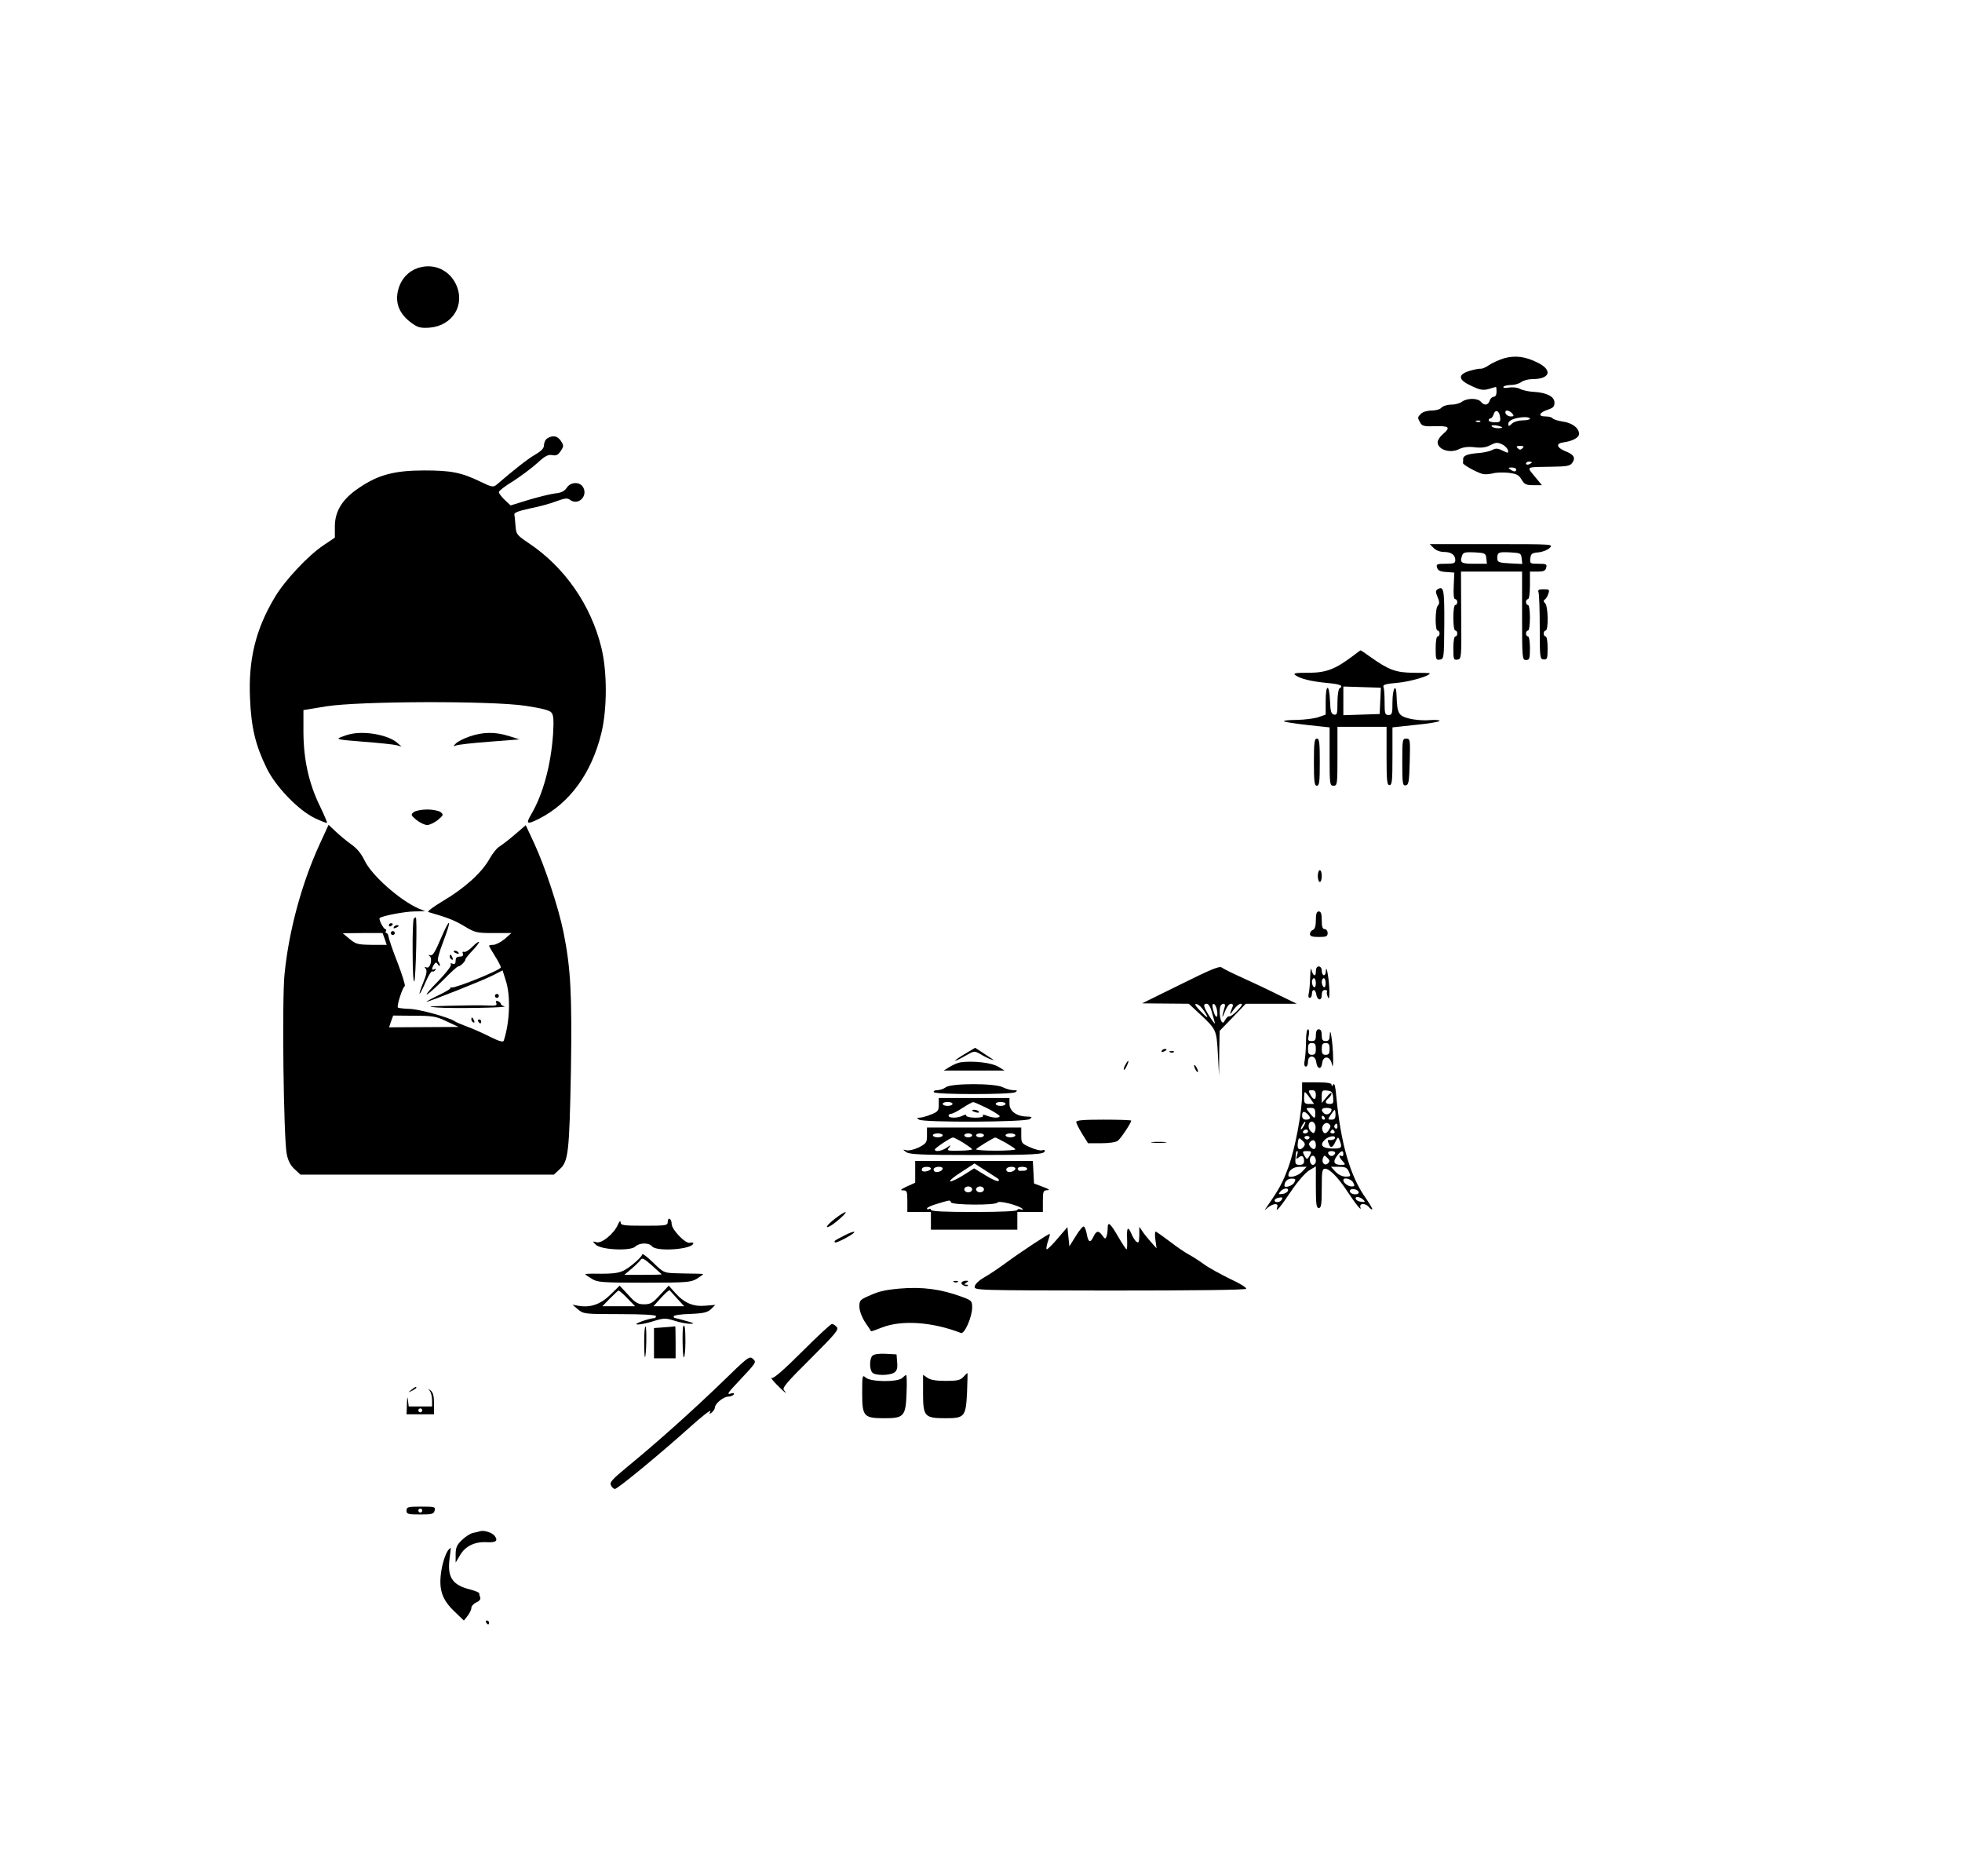 <?xml version="1.0" standalone="no"?>
<!DOCTYPE svg PUBLIC "-//W3C//DTD SVG 20010904//EN"
 "http://www.w3.org/TR/2001/REC-SVG-20010904/DTD/svg10.dtd">
<svg version="1.0" xmlns="http://www.w3.org/2000/svg"
 width="999pt" height="955pt" viewBox="0 0 999 955"
 preserveAspectRatio="xMidYMid meet">

<g transform="translate(0,955) scale(0.1,-0.1)"
fill="#000000" stroke="none">
<path d="M2144 8190 c-51 -11 -91 -46 -110 -95 -29 -77 -6 -143 67 -193 28
-20 43 -23 87 -20 118 10 183 118 133 222 -33 68 -104 103 -177 86z"/>
<path d="M7658 7726 c-25 -8 -59 -23 -75 -34 -16 -11 -35 -20 -43 -19 -8 1
-34 -4 -57 -11 -63 -19 -59 -46 10 -77 44 -21 59 -23 88 -15 18 6 35 10 36 10
2 0 3 -11 3 -25 0 -15 -6 -25 -14 -25 -8 0 -18 -9 -21 -20 -8 -24 -28 -26 -45
-5 -16 19 -70 19 -96 0 -10 -8 -35 -15 -55 -15 -20 0 -42 -7 -49 -15 -7 -9
-29 -15 -51 -15 -21 0 -45 -7 -53 -16 -19 -18 -19 -20 -5 -45 8 -16 20 -20 57
-19 93 3 102 -3 57 -42 -14 -12 -25 -29 -25 -39 0 -38 64 -59 110 -35 21 10
46 13 79 9 34 -4 57 -1 80 11 27 14 36 15 59 4 15 -7 28 -21 30 -30 3 -16 1
-16 -27 -2 -24 12 -35 13 -53 3 -12 -6 -41 -13 -65 -15 -58 -4 -83 -13 -83
-30 0 -8 0 -17 -1 -21 -1 -9 68 -47 100 -56 12 -3 35 -1 52 3 17 5 52 6 80 3
41 -5 53 -11 66 -34 15 -25 24 -29 61 -29 l43 0 -37 45 c-42 51 -49 47 89 49
74 1 91 4 102 19 19 27 9 43 -37 61 -43 18 -47 39 -7 44 45 6 79 24 79 43 0
30 -34 56 -83 63 -26 4 -49 11 -52 17 -4 5 -20 9 -36 9 -40 0 -33 19 11 34 28
9 35 16 35 36 0 31 -39 51 -104 55 -26 1 -58 8 -71 15 -12 7 -38 10 -57 7 -20
-4 -31 -2 -28 4 4 5 21 9 39 9 18 0 41 7 52 15 10 8 36 15 57 15 89 0 104 45
28 83 -63 32 -115 39 -173 23z m-20 -299 c3 -24 0 -27 -27 -27 -17 0 -31 5
-31 10 0 6 4 10 9 10 5 0 13 9 16 21 9 27 29 19 33 -14z m62 18 c10 -12 9 -15
-8 -15 -11 0 -22 7 -26 15 -3 9 0 15 8 15 7 0 19 -7 26 -15z m90 -27 c0 -4
-17 -8 -37 -8 -20 0 -45 -7 -55 -17 -16 -15 -18 -15 -18 0 0 10 13 20 33 26
37 10 77 10 77 -1z m-253 -14 c-3 -3 -12 -4 -19 -1 -8 3 -5 6 6 6 11 1 17 -2
13 -5z m112 -30 c2 -2 -7 -4 -22 -4 -14 0 -29 5 -32 10 -6 10 42 4 54 -6z
m103 -106 c-9 -9 -15 -9 -24 0 -9 9 -7 12 12 12 19 0 21 -3 12 -12z m48 -72
c0 -2 -7 -6 -15 -10 -8 -3 -15 -1 -15 4 0 6 7 10 15 10 8 0 15 -2 15 -4z m-80
-36 c0 -13 -11 -13 -30 0 -12 8 -11 10 8 10 12 0 22 -4 22 -10z"/>
<path d="M2788 7319 c-10 -5 -18 -21 -18 -34 0 -17 -12 -30 -46 -50 -39 -23
-99 -70 -196 -153 -16 -13 -24 -12 -80 15 -99 48 -151 58 -288 58 -151 0 -234
-22 -331 -88 -85 -56 -124 -119 -124 -197 l0 -57 -58 -39 c-78 -52 -198 -180
-248 -265 -97 -162 -135 -317 -126 -514 6 -147 27 -237 84 -354 45 -94 161
-215 246 -256 32 -15 59 -26 62 -24 2 2 -14 39 -35 83 -57 116 -84 237 -85
376 l0 115 115 19 c170 27 839 29 1015 3 85 -13 124 -23 133 -35 11 -13 12
-40 8 -110 -11 -157 -51 -306 -112 -409 -28 -48 -21 -52 39 -22 157 79 269
232 319 437 30 123 30 313 0 435 -53 217 -187 409 -367 530 -64 43 -67 47 -70
89 -2 23 -4 49 -6 57 -3 11 18 19 81 33 47 9 108 26 135 37 42 15 54 17 68 6
40 -29 89 16 68 61 -15 33 -65 33 -86 0 -11 -17 -28 -25 -59 -28 -24 -3 -85
-18 -135 -33 l-91 -28 -30 28 c-17 16 -30 34 -30 40 0 6 32 31 72 55 39 25 94
66 123 92 40 37 56 45 77 41 20 -4 30 1 43 21 16 24 16 28 1 51 -17 26 -40 31
-68 14z"/>
<path d="M7300 6760 c12 -12 33 -20 53 -20 37 0 57 -15 57 -42 0 -15 -8 -18
-49 -18 -44 0 -49 -2 -44 -19 4 -15 15 -21 47 -23 l41 -3 -3 -67 c-2 -44 0
-68 7 -68 6 0 11 -7 11 -15 0 -8 -4 -15 -10 -15 -6 0 -10 -28 -10 -65 0 -37 4
-65 10 -65 6 0 10 -7 10 -15 0 -8 -4 -15 -10 -15 -6 0 -10 -27 -10 -61 0 -56
2 -60 21 -57 20 3 21 7 19 226 l-1 222 156 0 155 0 0 -225 c0 -218 1 -225 20
-225 18 0 20 7 20 60 0 33 -4 60 -10 60 -5 0 -10 7 -10 15 0 8 5 15 10 15 6 0
10 28 10 65 0 37 -4 65 -10 65 -5 0 -10 7 -10 15 0 8 5 15 10 15 6 0 10 30 10
70 l0 70 39 0 c30 0 40 4 44 20 5 18 0 20 -40 20 -42 0 -44 1 -41 28 3 23 8
27 41 30 21 2 47 12 58 23 19 19 16 19 -296 19 l-315 0 20 -20z m268 -52 l3
-28 -65 0 c-68 0 -75 5 -60 45 5 13 18 15 63 13 53 -3 56 -5 59 -30z m180 -1
l3 -28 -63 3 c-55 3 -63 6 -64 23 -1 33 5 36 64 33 54 -3 57 -4 60 -31z"/>
<path d="M7320 6550 c-11 -7 -11 -14 0 -40 10 -23 10 -34 1 -43 -14 -14 -15
-127 -1 -127 6 0 10 -7 10 -15 0 -8 -4 -15 -10 -15 -6 0 -10 -27 -10 -61 0
-56 2 -60 21 -57 21 3 22 7 23 180 1 178 -3 197 -34 178z"/>
<path d="M7834 6534 c3 -9 6 -89 6 -178 0 -155 1 -162 20 -163 18 -2 20 4 20
58 0 33 -4 59 -10 59 -5 0 -10 7 -10 15 0 8 5 15 10 15 15 0 13 123 -2 138 -9
9 -10 15 -2 20 6 4 14 17 18 30 7 20 4 22 -24 22 -25 0 -31 -3 -26 -16z"/>
<path d="M6885 6208 c-87 -65 -133 -83 -223 -83 -69 0 -80 -2 -65 -13 26 -18
79 -31 161 -39 68 -6 85 -14 62 -28 -5 -3 -10 -35 -10 -71 0 -57 -2 -65 -17
-62 -15 3 -19 16 -21 71 -4 88 -22 87 -22 -2 l0 -69 -37 -13 c-21 -7 -70 -13
-110 -14 -40 0 -69 -3 -65 -7 4 -4 58 -12 120 -19 l112 -12 0 -149 c0 -141 1
-148 20 -148 19 0 20 7 20 150 l0 150 125 0 125 0 0 -148 c0 -126 2 -149 15
-149 13 0 15 23 15 147 l0 147 120 13 c66 6 120 16 120 20 0 5 -24 6 -52 4
-29 -3 -75 1 -103 8 -55 14 -61 26 -64 116 -2 69 -21 39 -21 -34 0 -57 -2 -64
-20 -64 -18 0 -20 7 -20 64 0 35 -2 71 -6 79 -4 11 11 16 73 21 64 6 163 35
163 48 0 2 -37 3 -83 3 -89 1 -124 13 -220 81 -26 19 -48 34 -50 33 -1 0 -20
-14 -42 -31z m143 -226 l-3 -67 -92 -3 -93 -3 0 73 0 73 95 -3 96 -3 -3 -67z"/>
<path d="M1785 5813 c-11 -2 -33 -9 -50 -16 -27 -10 -13 -13 115 -23 80 -6
156 -14 170 -18 l25 -7 -23 20 c-45 39 -162 61 -237 44z"/>
<path d="M2392 5801 c-30 -10 -61 -26 -70 -35 -16 -16 -16 -17 0 -11 10 4 86
13 170 19 l153 12 -54 17 c-70 22 -132 21 -199 -2z"/>
<path d="M6690 5670 c0 -100 3 -120 15 -120 13 0 15 20 15 120 0 100 -2 120
-15 120 -12 0 -15 -20 -15 -120z"/>
<path d="M7140 5669 c0 -109 2 -120 18 -117 15 3 17 18 20 121 3 112 2 117
-18 117 -19 0 -20 -6 -20 -121z"/>
<path d="M2107 5416 c-16 -13 -16 -15 13 -40 18 -14 42 -26 55 -26 13 0 37 12
55 26 29 25 29 27 13 40 -10 7 -40 13 -68 13 -27 0 -58 -6 -68 -13z"/>
<path d="M1628 5253 c-90 -195 -157 -439 -179 -660 -14 -129 -5 -841 11 -918
7 -35 19 -58 40 -77 l30 -28 645 0 645 0 30 28 c44 39 49 85 57 502 6 389 -1
522 -38 705 -25 124 -95 336 -150 454 l-42 90 -56 -48 c-31 -27 -66 -53 -77
-60 -12 -6 -35 -34 -52 -64 -39 -70 -128 -150 -237 -214 -48 -29 -82 -54 -74
-56 100 -29 133 -42 183 -72 55 -33 63 -35 149 -35 l91 0 -34 -30 c-19 -16
-45 -29 -57 -30 -13 0 -23 -2 -23 -5 0 -2 14 -26 30 -52 17 -26 30 -52 30 -58
0 -13 -232 -107 -251 -102 -8 2 -10 2 -5 -1 5 -3 -22 -20 -60 -38 -38 -18 -66
-34 -62 -34 12 0 286 108 336 134 l51 26 16 -51 c26 -78 21 -212 -10 -307 -3
-9 -24 -3 -72 21 -38 19 -90 42 -118 52 -27 10 -55 22 -60 26 -26 19 -185 63
-232 63 -28 1 -54 4 -57 7 -7 7 23 102 35 109 4 3 -13 57 -37 120 -25 63 -45
123 -46 133 -1 9 -6 17 -11 17 -4 0 -5 5 -2 10 3 6 2 10 -3 10 -9 0 -35 50
-29 56 10 11 130 34 177 34 l55 1 -34 14 c-97 43 -240 170 -275 245 -16 33
-38 61 -67 81 -24 17 -60 47 -80 66 l-36 34 -45 -98z m331 -483 l10 -30 -77 0
c-70 1 -80 3 -112 30 l-35 29 102 1 101 0 11 -30z m316 -420 l60 -28 -177 -1
-177 -1 10 30 11 30 106 -1 c96 0 113 -3 167 -29z"/>
<path d="M6710 5090 c0 -16 5 -30 10 -30 6 0 10 14 10 30 0 17 -4 30 -10 30
-5 0 -10 -13 -10 -30z"/>
<path d="M6700 4866 c0 -30 -5 -46 -15 -50 -8 -3 -15 -12 -15 -21 0 -11 11
-15 45 -15 38 0 45 3 45 20 0 11 -7 20 -15 20 -11 0 -15 12 -15 45 0 33 -4 45
-15 45 -11 0 -15 -12 -15 -44z"/>
<path d="M2107 4873 c-4 -3 -7 -81 -6 -172 0 -96 4 -158 9 -146 7 19 15 325 7
325 -2 0 -7 -3 -10 -7z"/>
<path d="M2245 4773 c-29 -69 -42 -90 -54 -86 -11 3 -12 2 -4 -4 17 -12 4 -66
-15 -58 -11 4 -12 2 -4 -7 7 -9 4 -29 -13 -70 -31 -77 -22 -75 12 2 14 33 29
57 34 55 4 -3 11 0 15 6 4 8 3 9 -4 5 -15 -9 -15 4 -2 24 9 13 11 13 20 0 5
-8 10 -10 10 -4 0 5 -4 14 -9 20 -6 5 4 43 25 98 46 119 38 134 -11 19z"/>
<path d="M1980 4839 c0 -5 5 -7 10 -4 6 3 10 8 10 11 0 2 -4 4 -10 4 -5 0 -10
-5 -10 -11z"/>
<path d="M2005 4830 c-3 -6 1 -7 9 -4 18 7 21 14 7 14 -6 0 -13 -4 -16 -10z"/>
<path d="M1990 4800 c0 -5 5 -10 10 -10 6 0 10 5 10 10 0 6 -4 10 -10 10 -5 0
-10 -4 -10 -10z"/>
<path d="M2405 4730 c-16 -17 -35 -28 -42 -26 -7 3 -10 -1 -6 -10 3 -9 -2 -14
-16 -14 -15 0 -21 -6 -21 -21 0 -15 -5 -19 -16 -15 -9 4 -13 2 -8 -5 3 -6 -26
-44 -67 -86 -41 -41 -65 -71 -54 -65 11 6 49 40 85 76 35 36 68 66 73 66 11 0
37 26 37 36 0 5 17 25 37 46 20 21 34 40 32 43 -3 3 -18 -9 -34 -25z"/>
<path d="M2310 4706 c0 -2 7 -7 16 -10 8 -3 12 -2 9 4 -6 10 -25 14 -25 6z"/>
<path d="M2290 4681 c0 -6 4 -13 10 -16 6 -3 7 1 4 9 -7 18 -14 21 -14 7z"/>
<path d="M6010 4538 l-195 -96 119 -1 119 -1 56 -52 c85 -80 85 -80 92 -203
l6 -110 1 113 2 114 67 69 66 69 130 0 130 0 -99 48 c-54 27 -137 66 -184 87
-47 21 -92 44 -100 50 -12 8 -59 -12 -210 -87z m121 -135 c27 -42 21 -42 -22
3 -24 26 -29 35 -16 32 10 -1 27 -18 38 -35z m39 -4 c6 -22 14 -48 16 -57 3
-9 -8 4 -25 30 -34 53 -38 68 -16 68 8 0 19 -17 25 -41z m28 0 c4 -40 -12 -30
-22 14 -5 21 -3 28 6 25 7 -3 14 -20 16 -39z m38 25 c-3 -9 -8 -28 -11 -42 -3
-15 2 -8 11 16 9 24 22 42 31 42 9 0 13 -6 9 -15 -17 -42 -16 -47 4 -17 12 17
29 32 38 32 11 0 6 -10 -18 -35 -18 -19 -37 -32 -41 -29 -4 2 -13 -5 -20 -17
-9 -17 -13 -19 -20 -8 -10 16 -12 73 -2 82 12 13 25 7 19 -9z"/>
<path d="M6671 4575 c-1 -33 -4 -70 -7 -82 -4 -14 -2 -23 5 -23 6 0 11 9 11
20 0 27 18 26 22 -2 5 -32 28 -35 28 -4 0 17 5 26 16 26 8 0 13 -3 11 -7 -3
-5 -1 -17 4 -28 5 -14 8 -8 8 25 0 55 -16 150 -18 107 -1 -31 -21 -28 -21 4 0
10 -7 19 -15 19 -10 0 -15 -10 -15 -27 0 -29 -15 -22 -23 12 -3 11 -5 -7 -6
-40z m29 -31 c0 -14 -4 -23 -10 -19 -5 3 -10 15 -10 26 0 10 5 19 10 19 6 0
10 -12 10 -26z m50 0 c0 -14 -4 -23 -10 -19 -5 3 -10 15 -10 26 0 10 5 19 10
19 6 0 10 -12 10 -26z"/>
<path d="M2520 4480 c0 -5 5 -10 10 -10 6 0 10 5 10 10 0 6 -4 10 -10 10 -5 0
-10 -4 -10 -10z"/>
<path d="M2527 4444 c5 -13 -3 -15 -43 -13 -27 2 -112 1 -189 -1 -117 -3 -128
-4 -70 -9 76 -6 371 -1 343 6 -10 3 -18 8 -18 13 0 4 -7 10 -14 13 -10 4 -13
1 -9 -9z"/>
<path d="M2400 4361 c0 -6 4 -13 10 -16 6 -3 7 1 4 9 -7 18 -14 21 -14 7z"/>
<path d="M2435 4350 c3 -5 8 -10 11 -10 2 0 4 5 4 10 0 6 -5 10 -11 10 -5 0
-7 -4 -4 -10z"/>
<path d="M6650 4253 c0 -32 -3 -75 -6 -95 -5 -25 -3 -38 5 -38 6 0 11 11 11
25 0 36 38 35 42 -2 4 -36 26 -41 30 -6 4 40 40 39 49 -2 5 -22 7 -16 7 25 0
65 -15 175 -17 123 -1 -26 -5 -33 -21 -33 -16 0 -20 7 -20 30 0 20 -5 30 -15
30 -10 0 -15 -10 -15 -30 0 -24 -4 -30 -21 -30 -19 0 -21 4 -15 30 3 17 1 30
-4 30 -6 0 -10 -26 -10 -57z m50 -43 c0 -23 -4 -30 -20 -30 -16 0 -20 7 -20
30 0 23 4 30 20 30 16 0 20 -7 20 -30z m70 0 c0 -23 -4 -30 -20 -30 -16 0 -20
7 -20 30 0 23 4 30 20 30 16 0 20 -7 20 -30z"/>
<path d="M4910 4183 c-30 -18 -51 -33 -46 -33 5 0 29 12 53 26 44 25 44 25 76
7 18 -11 41 -22 52 -26 19 -6 19 -6 1 6 -10 7 -33 21 -50 33 l-31 20 -55 -33z"/>
<path d="M5915 4200 c-3 -6 1 -7 9 -4 18 7 21 14 7 14 -6 0 -13 -4 -16 -10z"/>
<path d="M5958 4193 c7 -3 16 -2 19 1 4 3 -2 6 -13 5 -11 0 -14 -3 -6 -6z"/>
<path d="M4891 4142 c-13 -2 -37 -12 -55 -23 l-31 -19 155 0 155 0 -33 20
c-33 20 -128 31 -191 22z"/>
<path d="M5730 4129 c-7 -11 -10 -23 -7 -25 2 -2 9 7 15 21 14 30 7 33 -8 4z"/>
<path d="M6080 4125 c0 -5 5 -17 10 -25 5 -8 10 -10 10 -5 0 6 -5 17 -10 25
-5 8 -10 11 -10 5z"/>
<path d="M6630 3981 c0 -89 -35 -277 -70 -373 -28 -77 -47 -112 -107 -198 -17
-25 -17 -25 3 -7 11 9 28 17 37 17 11 0 14 -5 10 -17 -10 -30 13 -3 74 87 32
47 72 93 91 103 l32 19 0 -106 c0 -88 3 -106 15 -106 12 0 15 18 15 100 0 90
2 100 18 100 22 0 67 -46 112 -115 45 -68 75 -104 67 -82 -8 22 25 24 43 2 7
-9 15 -14 17 -11 2 2 -12 26 -31 54 -81 112 -129 279 -152 521 -4 48 -9 69
-15 60 -6 -10 -9 -11 -9 -1 0 8 -22 12 -75 12 l-75 0 0 -59z m70 -7 c0 -27
-14 -25 -30 7 -9 16 -7 19 10 19 15 0 20 -7 20 -26z m88 -11 c3 -28 0 -33 -17
-33 -25 0 -27 13 -6 30 8 7 15 18 15 24 -1 6 -12 -2 -25 -19 l-25 -30 0 33 c0
30 2 33 28 30 22 -2 28 -8 30 -35z m-118 -3 l21 -30 -25 0 c-22 0 -26 4 -26
30 0 17 2 30 4 30 3 0 14 -13 26 -30z m27 -79 c0 -30 -4 -29 -36 12 -12 15
-11 17 11 17 21 0 25 -5 25 -29z m83 21 c0 -19 -23 -32 -37 -21 -20 17 -15 29
12 29 14 0 25 -4 25 -8z m20 -27 c0 -18 -5 -25 -20 -25 -20 0 -20 1 -4 25 9
14 18 25 20 25 2 0 4 -11 4 -25z m-142 3 c18 -18 15 -28 -8 -28 -13 0 -20 7
-20 20 0 23 10 26 28 8z m87 -18 c3 -5 1 -10 -4 -10 -6 0 -11 5 -11 10 0 6 2
10 4 10 3 0 8 -4 11 -10z m-105 -40 c-6 -11 -13 -20 -16 -20 -2 0 0 9 6 20 6
11 13 20 16 20 2 0 0 -9 -6 -20z m56 5 c4 -8 3 -23 0 -32 -6 -15 -8 -15 -23
-1 -16 17 -12 48 7 48 6 0 13 -7 16 -15z m71 -26 c-14 -23 -26 -24 -33 -4 -9
23 15 48 32 34 10 -8 11 -15 1 -30z m43 15 c0 -8 -5 -12 -10 -9 -6 4 -8 11 -5
16 9 14 15 11 15 -7z m-150 -24 c0 -5 -7 -10 -16 -10 -8 0 -12 5 -9 10 3 6 10
10 16 10 5 0 9 -4 9 -10z m135 0 c3 -5 -1 -10 -10 -10 -9 0 -13 5 -10 10 3 6
8 10 10 10 2 0 7 -4 10 -10z m-127 -32 c-2 -5 -8 -9 -13 -9 -5 0 -11 4 -13 9
-1 5 4 9 13 9 9 0 14 -4 13 -9z m129 -3 c-2 -5 -12 -9 -21 -9 -18 2 -18 2 -10
-20 9 -23 19 -20 34 12 12 25 13 26 21 7 15 -38 10 -43 -37 -42 -52 1 -67 18
-38 45 20 19 57 24 51 7z m-158 -42 c-20 -24 -36 -15 -31 17 4 30 5 30 23 14
14 -13 16 -20 8 -31z m61 6 c0 -22 -13 -25 -29 -6 -8 10 -7 17 1 25 15 15 28
6 28 -19z m-96 -51 c-6 -19 -5 -21 8 -11 17 15 28 7 28 -19 0 -12 -7 -18 -23
-18 -19 0 -23 5 -21 28 2 37 3 42 10 42 3 0 2 -10 -2 -22z m66 2 c-6 -11 -13
-20 -15 -20 -2 0 -9 9 -15 20 -9 18 -8 20 15 20 23 0 24 -2 15 -20z m128 8
c-3 -7 -11 -13 -18 -13 -7 0 -15 6 -17 13 -3 7 4 12 17 12 13 0 20 -5 18 -12z
m42 -4 c0 -8 -4 -12 -10 -9 -16 10 -12 -7 7 -27 15 -17 15 -18 -10 -18 -35 0
-42 15 -20 45 21 28 33 32 33 9z m-140 -35 c0 -10 -7 -19 -15 -19 -15 0 -21
31 -9 43 11 10 24 -3 24 -24z m62 -11 c-16 -16 -35 3 -26 26 6 16 8 16 22 2
13 -12 14 -18 4 -28z m-132 -43 c-20 -22 -70 -35 -70 -19 0 25 24 44 57 44
l36 0 -23 -25z m238 0 c11 -23 10 -25 -16 -25 -17 0 -38 10 -52 25 l-23 25 40
0 c33 0 42 -4 51 -25z m-278 -55 c-9 -17 -50 -30 -50 -16 0 20 16 36 36 36 22
0 23 -3 14 -20z m300 0 c9 -17 8 -20 -8 -20 -18 0 -42 18 -42 32 0 17 40 7 50
-12z m-332 -42 c-3 -7 -15 -15 -28 -16 -21 -3 -22 -2 -11 12 16 19 44 21 39 4z
m360 -6 c2 -7 -5 -12 -17 -12 -20 0 -35 13 -25 23 9 9 38 1 42 -11z m-393 -41
c-8 -13 -35 -15 -35 -2 0 5 8 11 18 13 21 5 26 2 17 -11z m418 0 c10 -10 7
-12 -12 -9 -14 1 -26 8 -28 15 -5 15 23 11 40 -6z"/>
<path d="M4816 4015 c-11 -8 -30 -15 -44 -15 -13 0 -20 -4 -17 -10 8 -13 395
-13 415 0 12 8 10 10 -10 10 -14 0 -38 7 -54 15 -40 21 -263 21 -290 0z"/>
<path d="M4780 3926 c0 -30 -4 -36 -40 -50 -22 -9 -48 -16 -58 -16 -15 0 -15
-2 -2 -10 24 -15 542 -13 563 3 15 10 13 12 -17 13 -50 1 -86 28 -86 64 l0 30
-180 0 -180 0 0 -34z m70 4 c0 -5 -11 -10 -25 -10 -14 0 -25 5 -25 10 0 6 11
10 25 10 14 0 25 -4 25 -10z m177 -22 c35 -18 63 -36 63 -40 0 -11 -34 -10
-65 2 -17 7 -24 7 -20 0 4 -6 -12 -10 -39 -10 -25 0 -46 5 -46 10 0 7 -6 7
-19 0 -25 -13 -71 -13 -71 0 0 6 6 10 13 10 7 0 33 13 57 29 25 16 49 30 55
30 5 1 37 -14 72 -31z m93 22 c0 -5 -11 -10 -25 -10 -14 0 -25 5 -25 10 0 6
11 10 25 10 14 0 25 -4 25 -10z"/>
<path d="M4950 3896 c0 -2 9 -6 20 -9 11 -3 18 -1 14 4 -5 9 -34 13 -34 5z"/>
<path d="M5480 3838 c0 -7 14 -34 30 -60 l30 -48 68 0 c39 0 75 5 84 13 15 11
68 91 68 102 0 3 -63 5 -140 5 -105 0 -140 -3 -140 -12z"/>
<path d="M4720 3770 c0 -36 -3 -41 -41 -61 -23 -11 -51 -18 -63 -15 -20 5 -21
5 -2 -9 16 -12 76 -15 340 -15 313 0 366 3 366 21 0 5 -6 6 -14 3 -8 -3 -35 4
-60 15 -44 19 -46 22 -46 60 l0 41 -240 0 -240 0 0 -40z m80 0 c0 -5 -11 -10
-25 -10 -14 0 -25 5 -25 10 0 6 11 10 25 10 14 0 25 -4 25 -10z m150 0 c0 -5
-9 -10 -20 -10 -11 0 -20 5 -20 10 0 6 9 10 20 10 11 0 20 -4 20 -10z m60 0
c0 -5 -9 -10 -20 -10 -11 0 -20 5 -20 10 0 6 9 10 20 10 11 0 20 -4 20 -10z
m160 0 c0 -5 -11 -10 -25 -10 -14 0 -25 5 -25 10 0 6 11 10 25 10 14 0 25 -4
25 -10z m-266 -37 c25 -16 46 -31 46 -34 0 -3 -30 -7 -66 -7 -60 -1 -65 0 -52
15 12 16 11 16 -12 0 -25 -17 -60 -23 -60 -9 0 7 78 60 92 61 4 1 27 -11 52
-26z m216 0 c27 -16 50 -31 50 -34 0 -4 -45 -7 -100 -7 -55 0 -100 3 -100 7 0
5 85 57 97 60 2 1 25 -11 53 -26z"/>
<path d="M5868 3733 c17 -2 47 -2 65 0 17 2 3 4 -33 4 -36 0 -50 -2 -32 -4z"/>
<path d="M4660 3585 l0 -56 -42 -19 c-32 -15 -37 -20 -20 -20 20 0 22 -5 22
-55 l0 -55 60 0 60 0 0 -45 0 -45 220 0 220 0 0 45 0 45 65 0 65 0 0 55 c0 50
2 55 23 56 15 0 8 6 -23 17 l-45 17 -3 58 -3 57 -299 0 -300 0 0 -55z m415
-31 c11 -6 14 -13 9 -16 -5 -4 -35 9 -67 29 l-57 35 -57 -36 c-31 -19 -60 -33
-65 -30 -5 3 21 25 58 48 l66 43 48 -31 c26 -17 55 -36 65 -42z m-335 47 c0
-11 -39 -21 -45 -11 -2 4 -2 10 2 14 10 9 43 7 43 -3z m60 0 c0 -12 -29 -23
-41 -15 -5 3 -7 10 -4 15 8 12 45 12 45 0z m370 0 c0 -12 -29 -23 -41 -15 -5
3 -7 10 -4 15 8 12 45 12 45 0z m60 -1 c0 -5 -7 -10 -15 -10 -8 0 -18 0 -22
-1 -4 0 -9 4 -11 10 -2 6 8 11 22 11 14 0 26 -4 26 -10z m-280 -105 c0 -8 -9
-15 -20 -15 -11 0 -20 7 -20 15 0 8 9 15 20 15 11 0 20 -7 20 -15z m60 0 c0
-8 -9 -15 -20 -15 -11 0 -20 7 -20 15 0 8 9 15 20 15 11 0 20 -7 20 -15z
m-168 -66 c5 -14 228 -16 237 -1 7 12 112 -15 128 -33 4 -4 0 -5 -9 -2 -10 4
-18 2 -18 -3 0 -6 -85 -10 -220 -10 -148 0 -220 3 -220 11 0 5 -4 7 -10 4 -5
-3 -10 -2 -10 3 0 5 24 16 53 24 67 20 65 20 69 7z"/>
<path d="M4253 3347 c-42 -32 -58 -56 -25 -38 28 16 88 70 77 70 -5 1 -29 -14
-52 -32z"/>
<path d="M3400 3331 c0 -20 -6 -21 -120 -21 -107 0 -120 2 -120 18 -1 10 -6 5
-14 -13 -20 -46 -83 -97 -109 -89 -21 6 -21 5 -4 -12 25 -27 179 -34 202 -10
21 20 69 21 85 1 24 -29 210 -15 210 16 0 4 -8 5 -18 2 -22 -5 -92 67 -92 96
0 11 -4 23 -10 26 -5 3 -10 -3 -10 -14z"/>
<path d="M5640 3296 c0 -13 -3 -32 -6 -41 -6 -14 -8 -13 -21 5 -19 27 -31 25
-45 -5 -16 -34 -26 -31 -34 10 -3 19 -10 38 -15 41 -5 3 -23 -19 -41 -48 l-33
-53 -5 49 -5 49 -48 -56 c-27 -32 -52 -57 -57 -57 -4 0 -2 17 5 38 7 20 12 38
10 40 -3 4 -150 -93 -230 -152 -33 -24 -80 -56 -104 -69 -26 -15 -46 -34 -48
-46 -3 -20 0 -20 686 -21 431 0 692 3 696 9 3 6 -33 28 -81 50 -47 23 -108 56
-134 75 -26 19 -61 41 -78 50 -17 9 -60 38 -96 66 -36 27 -68 50 -72 50 -4 0
-4 -19 -1 -42 l6 -43 -27 30 c-15 17 -35 41 -44 55 l-17 25 0 -44 c-1 -36 -3
-41 -15 -32 -8 6 -19 25 -26 42 -17 40 -24 29 -21 -31 1 -28 0 -50 -3 -50 -3
0 -22 29 -43 65 -40 69 -53 80 -53 41z"/>
<path d="M4295 3258 c-47 -24 -50 -26 -43 -33 2 -3 29 8 59 25 61 33 46 41
-16 8z"/>
<path d="M3270 3164 c0 -7 -23 -31 -51 -53 -54 -43 -73 -47 -201 -45 -21 0
-38 -1 -38 -3 0 -2 15 -12 33 -23 29 -18 50 -20 267 -20 217 0 238 2 268 20
17 11 32 21 32 23 0 2 -17 3 -37 3 -21 0 -66 1 -101 2 -61 2 -64 3 -117 55
-30 29 -55 48 -55 41z m99 -101 c2 -2 -39 -3 -93 -3 l-97 0 38 32 c21 18 42
39 46 46 7 10 20 2 55 -29 26 -23 49 -44 51 -46z"/>
<path d="M4858 3023 c7 -3 16 -2 19 1 4 3 -2 6 -13 5 -11 0 -14 -3 -6 -6z"/>
<path d="M4896 3021 c-6 -10 24 -25 32 -16 3 3 -1 5 -9 5 -11 0 -11 2 1 10 13
8 13 10 -2 10 -9 0 -19 -4 -22 -9z"/>
<path d="M3107 2958 c-50 -49 -103 -67 -165 -55 l-27 5 28 -24 c28 -23 32 -24
213 -24 116 0 184 -4 184 -10 0 -5 -3 -10 -7 -10 -29 -2 -103 -28 -92 -32 8
-3 43 3 79 14 61 19 67 19 116 4 28 -9 64 -16 80 -15 23 0 19 3 -21 14 -27 8
-53 14 -57 15 -5 0 -8 4 -8 9 0 5 38 11 85 12 70 3 88 8 106 25 l21 21 -49 -4
c-62 -6 -108 13 -153 63 l-35 39 -44 -47 c-37 -41 -49 -48 -81 -48 -32 0 -44
7 -81 48 l-44 47 -48 -47z m342 -20 l35 -38 -78 0 -79 0 39 43 c22 24 41 41
44 38 3 -3 21 -23 39 -43z m-254 2 l39 -40 -83 0 -84 0 39 40 c22 22 41 40 44
40 3 0 24 -18 45 -40z"/>
<path d="M4580 2990 c-83 -8 -105 -14 -165 -41 -37 -17 -40 -22 -39 -55 1 -20
14 -53 30 -77 16 -23 29 -43 29 -44 1 -2 26 7 56 19 100 39 255 29 402 -28 18
-7 57 82 57 130 0 33 -3 36 -52 54 -108 40 -204 52 -318 42z"/>
<path d="M4085 2670 c-94 -94 -145 -138 -155 -135 -8 4 3 -12 25 -34 38 -39
60 -56 36 -27 -9 11 19 43 136 159 126 126 145 148 134 161 -8 9 -19 16 -25
16 -6 0 -74 -63 -151 -140z"/>
<path d="M3280 2720 c0 -46 2 -81 4 -79 7 7 10 149 3 156 -4 3 -7 -31 -7 -77z"/>
<path d="M3383 2793 l-53 -4 0 -77 0 -77 55 0 55 0 0 82 c0 46 -1 82 -2 81 -2
-1 -27 -3 -55 -5z"/>
<path d="M3479 2798 c-6 -12 -4 -158 3 -158 4 0 8 36 8 80 0 67 -4 92 -11 78z"/>
<path d="M4442 2648 c-15 -15 -16 -70 0 -86 16 -16 90 -15 112 1 13 9 17 23
14 52 l-3 40 -55 3 c-34 2 -60 -2 -68 -10z"/>
<path d="M3678 2515 c-150 -145 -332 -308 -481 -430 -81 -67 -94 -81 -86 -97
5 -10 14 -18 20 -18 14 0 232 180 379 312 63 57 111 94 107 84 -6 -16 -5 -17
8 -6 8 7 15 18 15 24 0 20 44 56 68 56 11 0 24 5 28 11 4 8 -1 9 -17 4 -19 -6
-12 6 31 51 104 111 103 108 83 127 -17 15 -27 7 -155 -118z"/>
<path d="M4905 2540 c-15 -16 -31 -20 -89 -20 -49 0 -79 5 -94 16 l-22 15 0
-95 c0 -118 8 -126 116 -126 96 0 102 8 108 133 2 53 3 97 2 97 -2 0 -11 -9
-21 -20z"/>
<path d="M4390 2457 c0 -119 8 -127 116 -127 97 0 106 11 110 130 2 49 1 90
-2 90 -3 0 -12 -7 -20 -15 -23 -22 -161 -21 -186 2 -17 15 -18 12 -18 -80z"/>
<path d="M2094 2474 c-18 -14 -18 -15 4 -4 12 6 22 13 22 15 0 8 -5 6 -26 -11z"/>
<path d="M2188 2470 c6 -8 12 -29 12 -47 l0 -33 -59 0 -60 0 -4 33 c-3 22 -4
15 -5 -20 l-2 -53 70 0 70 0 0 54 c0 39 -5 57 -17 67 -15 11 -16 11 -5 -1z
m-38 -100 c0 -5 -4 -10 -10 -10 -5 0 -10 5 -10 10 0 6 5 10 10 10 6 0 10 -4
10 -10z"/>
<path d="M2070 1860 c0 -18 7 -20 69 -20 60 0 69 2 74 20 5 19 0 20 -69 20
-67 0 -74 -2 -74 -20z m80 0 c0 -5 -4 -10 -10 -10 -5 0 -10 5 -10 10 0 6 5 10
10 10 6 0 10 -4 10 -10z"/>
<path d="M2445 1755 c-5 -2 -22 -6 -37 -9 -14 -3 -40 -20 -57 -37 -25 -24 -31
-39 -31 -72 l0 -42 22 37 c27 47 75 70 135 67 49 -3 61 7 41 33 -13 16 -54 29
-73 23z"/>
<path d="M2286 1663 c-16 -16 -35 -73 -41 -125 -10 -82 7 -132 67 -190 l50
-48 19 24 c10 13 19 31 19 40 0 9 11 22 25 28 16 7 24 17 20 26 -3 7 -5 17 -5
21 0 4 -22 13 -49 20 -88 22 -114 63 -102 155 4 31 7 56 6 56 -1 0 -5 -3 -9
-7z"/>
<path d="M2475 1290 c3 -5 8 -10 11 -10 2 0 4 5 4 10 0 6 -5 10 -11 10 -5 0
-7 -4 -4 -10z"/>
</g>
</svg>
